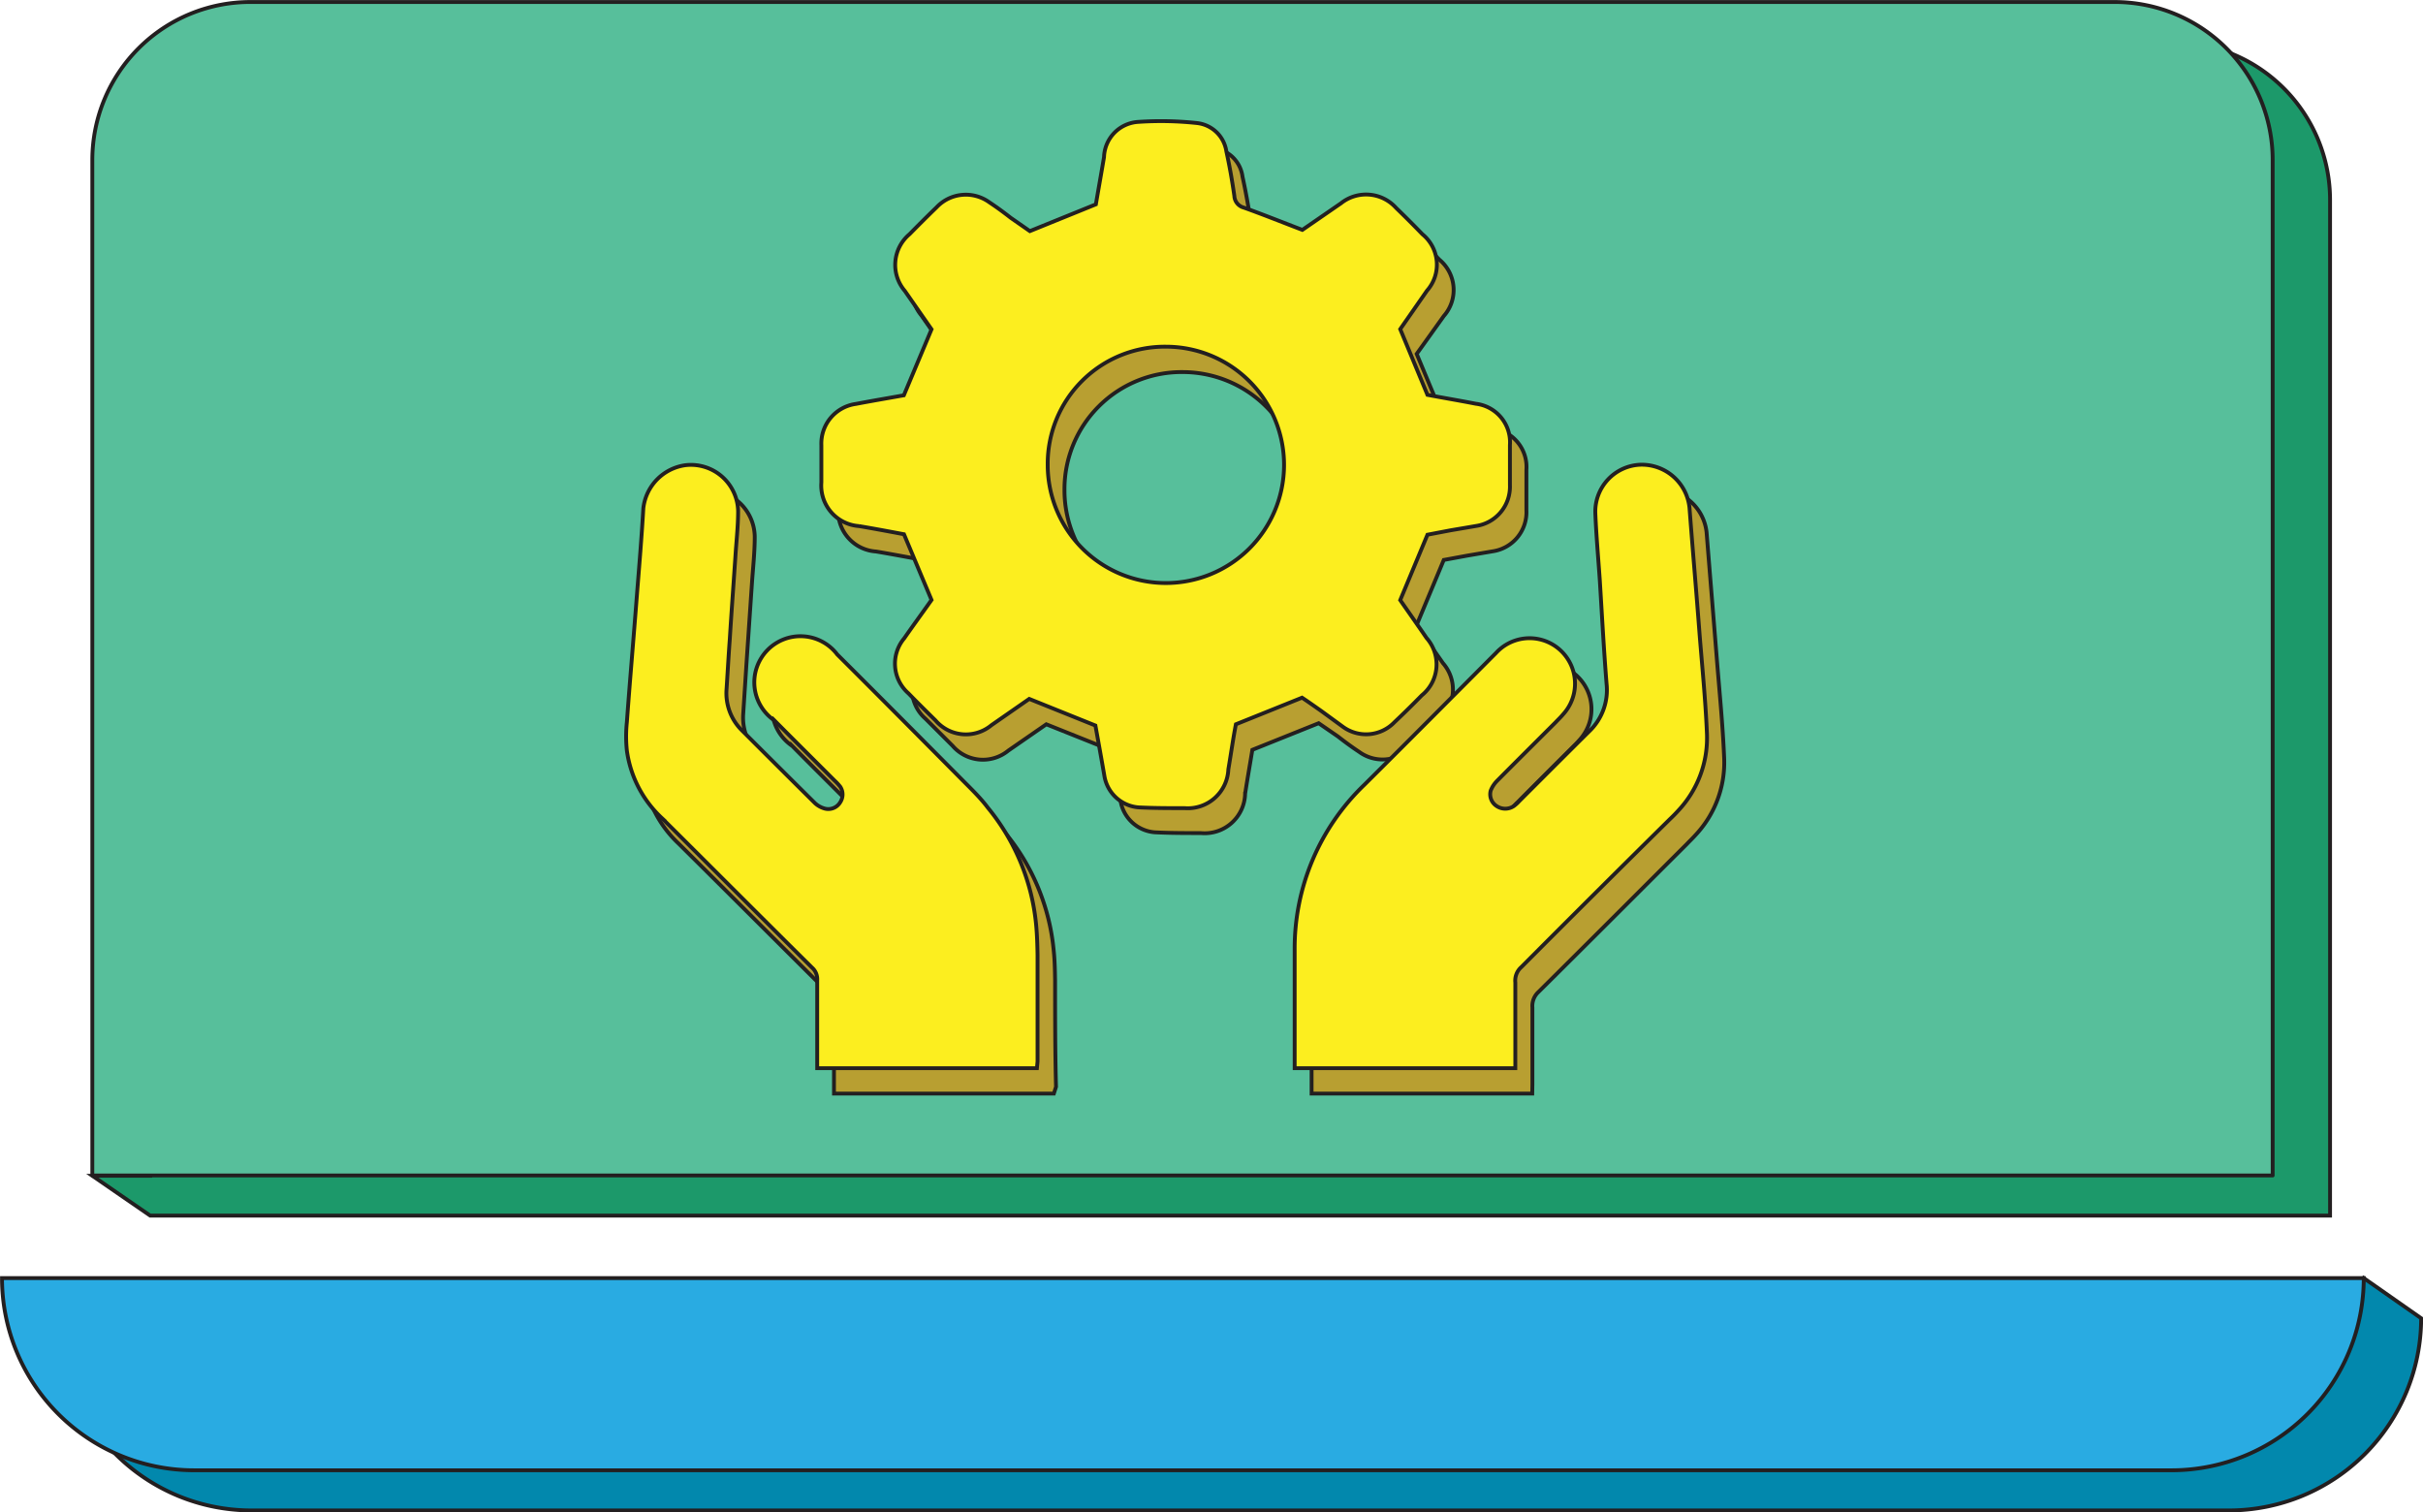<svg xmlns="http://www.w3.org/2000/svg" viewBox="0 0 157.47 98.28"><defs><style>.cls-1{fill:#1c996a;}.cls-1,.cls-2,.cls-3,.cls-4,.cls-5,.cls-6{stroke:#231f20;stroke-width:0.25px;}.cls-1,.cls-2,.cls-4,.cls-5,.cls-6{stroke-miterlimit:10;}.cls-2{fill:#0288ad;}.cls-3{fill:#57bf9b;stroke-linecap:round;stroke-linejoin:round;}.cls-4{fill:#29abe2;}.cls-5{fill:#b89f31;}.cls-6{fill:#fcee1f;}</style></defs><title>support</title><g id="Layer_2" data-name="Layer 2"><g id="Layer_1-2" data-name="Layer 1"><path class="cls-1" d="M151.43,13V79H9.76L6,76.41H9.76V13A10.28,10.28,0,0,1,20,2.73H141.16A10.27,10.27,0,0,1,151.43,13Z"/><path class="cls-2" d="M157.35,85.67a12.5,12.5,0,0,1-12.49,12.49H16.34A12.5,12.5,0,0,1,3.85,85.67H152.19l1.43-2.61Z"/><path class="cls-3" d="M16.31.13H137.43A10.27,10.27,0,0,1,147.7,10.39v66a0,0,0,0,1,0,0H6a0,0,0,0,1,0,0v-66A10.27,10.27,0,0,1,16.31.13Z"/><path class="cls-4" d="M.13,83.06H153.62a0,0,0,0,1,0,0v0a12.49,12.49,0,0,1-12.49,12.49H12.61A12.49,12.49,0,0,1,.13,83.06v0a0,0,0,0,1,0,0Z"/><path class="cls-5" d="M85.74,16.59l2.5-1.73a2.62,2.62,0,0,1,3.59.3c.57.56,1.15,1.13,1.71,1.71a2.56,2.56,0,0,1,.29,3.67L92.07,23l1.78,4.27c1,.19,2.07.37,3.14.58a2.51,2.51,0,0,1,2.21,2.68c0,.87,0,1.74,0,2.62A2.57,2.57,0,0,1,97,35.83l-1.65.28-1.52.28-1.77,4.25,1.72,2.46a2.6,2.6,0,0,1-.31,3.73q-.87.89-1.77,1.74a2.57,2.57,0,0,1-3.37.29c-.47-.31-.92-.64-1.38-1L85.7,47l-4.31,1.73c-.15.92-.32,1.88-.47,2.85a2.63,2.63,0,0,1-2.87,2.56c-1,0-2,0-3-.05a2.45,2.45,0,0,1-2.23-2.07c-.19-1.1-.39-2.2-.57-3.25L68,47.07l-2.47,1.71a2.6,2.6,0,0,1-3.62-.31l-1.76-1.76a2.56,2.56,0,0,1-.29-3.57l1.79-2.5-1.79-4.27c-.91-.17-1.92-.36-2.93-.53A2.63,2.63,0,0,1,54.48,33c0-.81,0-1.62,0-2.42a2.59,2.59,0,0,1,2.24-2.68l3.12-.57L61.63,23l-1.74-2.49a2.61,2.61,0,0,1,.32-3.68c.58-.59,1.16-1.18,1.76-1.76a2.62,2.62,0,0,1,3.43-.31l1.37.95,1.26.88,4.29-1.74c.16-1,.35-2,.53-3.07A2.36,2.36,0,0,1,75,9.57a21.87,21.87,0,0,1,3.88.06,2.14,2.14,0,0,1,1.87,1.85c.22,1,.38,1.93.53,2.9a.81.81,0,0,0,.6.76C83.16,15.58,84.38,16.07,85.74,16.59ZM69.18,31.83a7.68,7.68,0,1,0,7.69-7.65A7.61,7.61,0,0,0,69.18,31.83Z"/><path class="cls-5" d="M68.49,71.07H54.2c0-.2,0-.38,0-.56,0-1.72,0-3.43,0-5.15a1,1,0,0,0-.35-.83c-3.25-3.23-6.49-6.48-9.75-9.71a7.45,7.45,0,0,1-2.28-4.39,9.53,9.53,0,0,1,0-1.85c.2-2.74.44-5.48.66-8.22.15-1.9.3-3.79.42-5.69a3.19,3.19,0,0,1,2.75-2.79,3.06,3.06,0,0,1,3.4,3c0,1-.11,2-.18,3l-.36,5.29-.21,3.24a3.42,3.42,0,0,0,1.06,2.71q2.35,2.37,4.75,4.73a1.53,1.53,0,0,0,.64.34.86.86,0,0,0,1-.41.9.9,0,0,0,0-1,2.79,2.79,0,0,0-.37-.4c-1.29-1.3-2.6-2.59-3.89-3.9a3,3,0,1,1,4.07-4.3l8.37,8.4c.49.5,1,1,1.41,1.56a14.06,14.06,0,0,1,3.14,7.64c.07.64.08,1.3.09,1.94,0,2.31,0,4.61.06,6.91Z"/><path class="cls-5" d="M99.58,71.07H85.24v-.48l0-7.21a14.77,14.77,0,0,1,4.5-10.72c2.86-2.85,5.7-5.71,8.56-8.57a2.95,2.95,0,0,1,4.35,4c-.15.18-.32.34-.49.51-1.26,1.26-2.53,2.52-3.78,3.79A1.76,1.76,0,0,0,98,53a.92.92,0,0,0,.37,1,1,1,0,0,0,1.13,0c.12-.09.23-.2.34-.3,1.51-1.51,3-3,4.53-4.53a3.68,3.68,0,0,0,1.15-3.11c-.18-2.24-.29-4.49-.44-6.74-.09-1.45-.23-2.89-.28-4.34a3,3,0,0,1,2.94-3.16,3.11,3.11,0,0,1,3.17,2.77c.22,2.76.45,5.52.67,8.28.17,2.11.38,4.22.47,6.33a6.9,6.9,0,0,1-1.87,5.08c-.18.2-.37.38-.55.57-3.22,3.21-6.42,6.42-9.65,9.62a1.23,1.23,0,0,0-.39,1c0,1.66,0,3.33,0,5Z"/><path class="cls-6" d="M84.64,14.94l2.51-1.73a2.62,2.62,0,0,1,3.58.3q.87.84,1.71,1.71a2.55,2.55,0,0,1,.3,3.67L91,21.39l1.77,4.27c1,.19,2.08.37,3.15.58a2.52,2.52,0,0,1,2.21,2.68v2.62a2.58,2.58,0,0,1-2.19,2.64l-1.65.28-1.52.29L91,39c.54.78,1.13,1.61,1.71,2.46a2.59,2.59,0,0,1-.31,3.73q-.87.89-1.77,1.74a2.56,2.56,0,0,1-3.37.29l-1.37-1c-.44-.31-.88-.62-1.27-.88l-4.3,1.73C80.14,48,80,49,79.83,50A2.64,2.64,0,0,1,77,52.52c-1,0-2,0-3-.05a2.45,2.45,0,0,1-2.23-2.07c-.19-1.1-.39-2.2-.58-3.25l-4.3-1.73-2.46,1.71a2.6,2.6,0,0,1-3.63-.31c-.59-.58-1.18-1.16-1.76-1.76a2.56,2.56,0,0,1-.28-3.57c.6-.86,1.22-1.71,1.78-2.5l-1.79-4.27c-.91-.17-1.91-.36-2.92-.53a2.64,2.64,0,0,1-2.45-2.84c0-.81,0-1.61,0-2.42a2.6,2.6,0,0,1,2.24-2.68c1.05-.2,2.11-.38,3.12-.56l1.8-4.29L58.8,18.9a2.6,2.6,0,0,1,.31-3.68c.58-.59,1.17-1.18,1.76-1.75a2.61,2.61,0,0,1,3.43-.32c.47.31.92.64,1.38,1l1.25.87,4.29-1.74c.17-1,.35-2,.53-3.07A2.37,2.37,0,0,1,74,7.92,21.76,21.76,0,0,1,77.82,8,2.17,2.17,0,0,1,79.7,9.83c.22,1,.38,1.93.52,2.9a.82.82,0,0,0,.61.76C82.06,13.93,83.28,14.42,84.64,14.94ZM68.09,30.18a7.68,7.68,0,1,0,7.69-7.65A7.61,7.61,0,0,0,68.09,30.18Z"/><path class="cls-6" d="M67.39,69.42H53.11c0-.2,0-.38,0-.56,0-1.71,0-3.43,0-5.15a1,1,0,0,0-.34-.83c-3.26-3.23-6.5-6.48-9.75-9.71a7.37,7.37,0,0,1-2.28-4.39,8.79,8.79,0,0,1,0-1.85c.2-2.74.44-5.48.65-8.22.15-1.89.31-3.79.42-5.68a3.19,3.19,0,0,1,2.75-2.8,3.07,3.07,0,0,1,3.41,3c0,1-.12,2-.18,3-.12,1.76-.25,3.53-.36,5.29-.08,1.08-.14,2.16-.21,3.24a3.4,3.4,0,0,0,1,2.71q2.37,2.37,4.75,4.73a1.54,1.54,0,0,0,.64.35.9.9,0,0,0,1-.42.92.92,0,0,0,0-1,3.51,3.51,0,0,0-.37-.4c-1.3-1.3-2.6-2.59-3.9-3.9a3,3,0,1,1,4.07-4.3c2.8,2.79,5.59,5.6,8.37,8.4.5.5,1,1,1.42,1.56a14.06,14.06,0,0,1,3.14,7.64c.06.64.08,1.3.09,1.95q0,3.45,0,6.9Z"/><path class="cls-6" d="M98.48,69.42H84.14v-.48c0-2.4,0-4.81,0-7.21A14.73,14.73,0,0,1,88.67,51c2.87-2.85,5.71-5.71,8.56-8.57a2.95,2.95,0,0,1,4.35,4c-.15.18-.32.34-.48.51-1.26,1.26-2.53,2.52-3.79,3.79a1.89,1.89,0,0,0-.43.65.91.91,0,0,0,.38,1,1,1,0,0,0,1.13,0,2.3,2.3,0,0,0,.33-.3c1.51-1.51,3-3,4.54-4.53a3.71,3.71,0,0,0,1.15-3.11c-.18-2.24-.3-4.49-.44-6.74-.1-1.44-.23-2.89-.29-4.34a3.05,3.05,0,0,1,2.94-3.16A3.12,3.12,0,0,1,109.8,33c.21,2.75.45,5.51.66,8.27.17,2.11.38,4.22.47,6.33a6.9,6.9,0,0,1-1.86,5.08c-.18.2-.37.39-.56.57Q103.7,58,98.87,62.85a1.17,1.17,0,0,0-.39,1c0,1.66,0,3.33,0,5Z"/></g></g></svg>